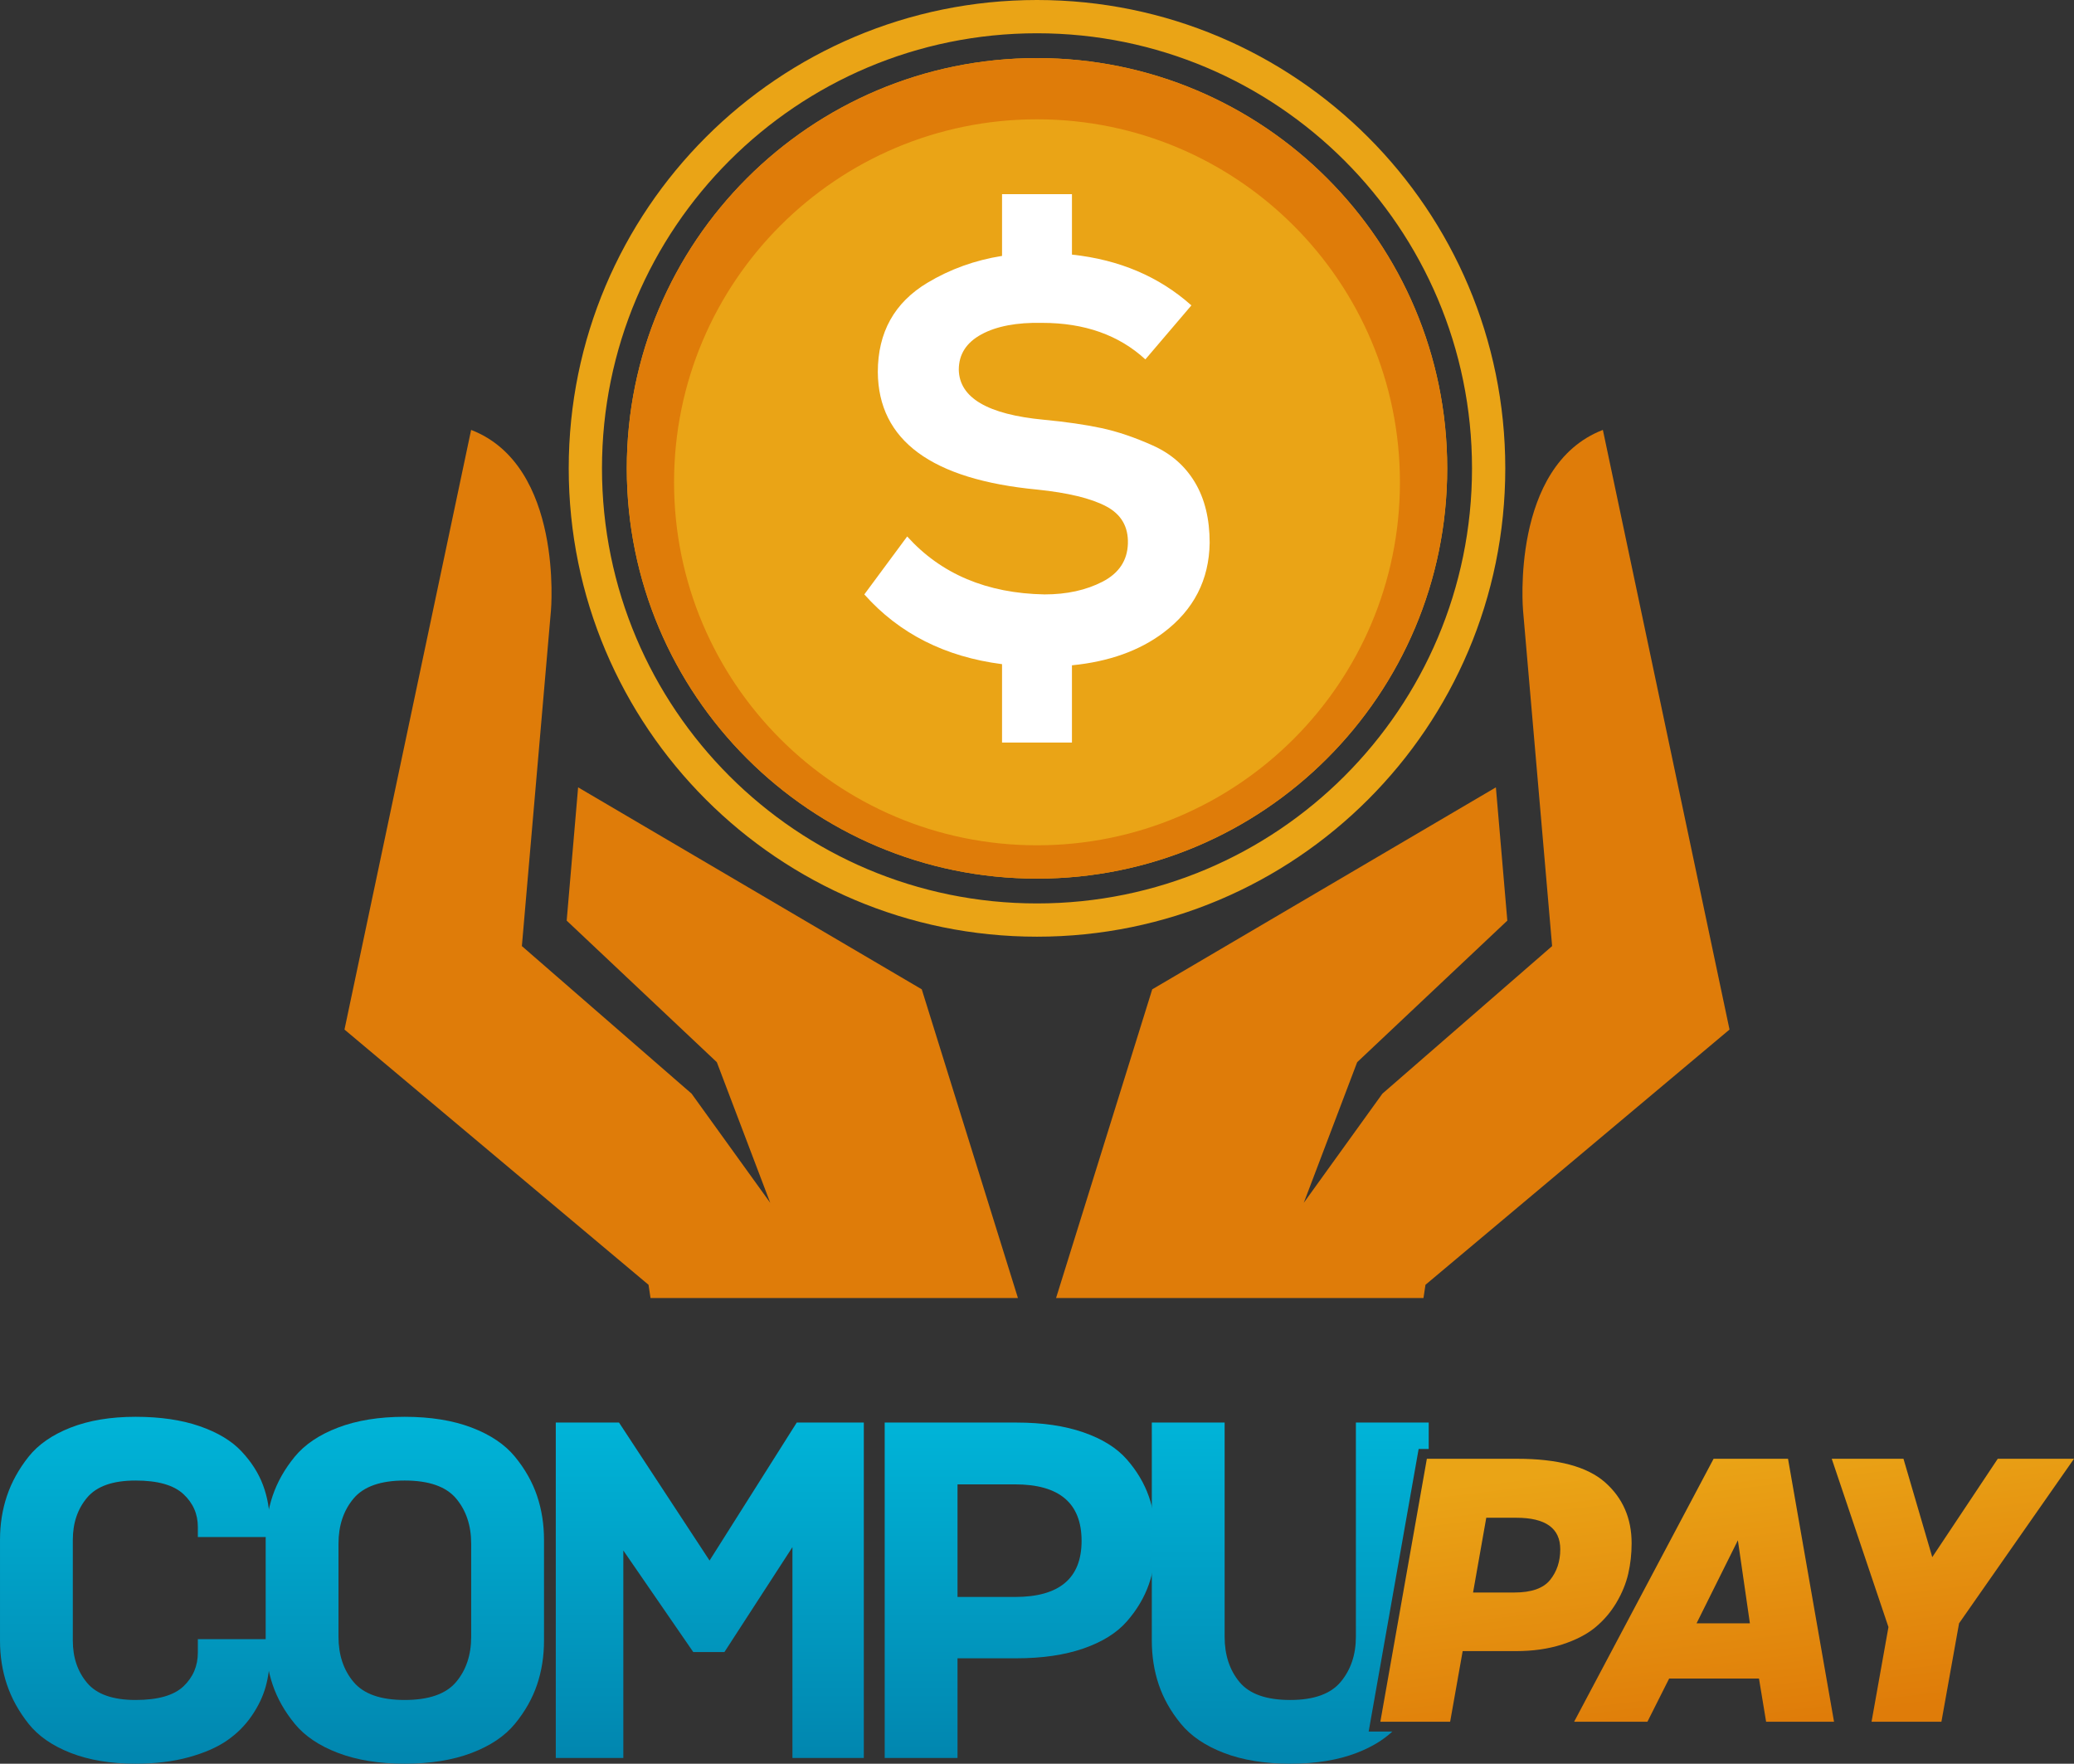 <?xml version="1.0" encoding="UTF-8"?>
<!DOCTYPE svg PUBLIC "-//W3C//DTD SVG 1.1//EN" "http://www.w3.org/Graphics/SVG/1.1/DTD/svg11.dtd">
<!-- Creator: CorelDRAW -->
<svg xmlns="http://www.w3.org/2000/svg" xml:space="preserve" width="760.258mm" height="646.414mm" version="1.1" style="shape-rendering:geometricPrecision; text-rendering:geometricPrecision; image-rendering:optimizeQuality; fill-rule:evenodd; clip-rule:evenodd"
viewBox="0 0 14760.83 12550.49"
 xmlns:xlink="http://www.w3.org/1999/xlink"
 xmlns:xodm="http://www.corel.com/coreldraw/odm/2003">
 <rect x="0" y="0" width="14760.83" height="12550.49" fill="#333333" stroke="none"/>
 <defs>
  <style type="text/css">
   <![CDATA[
    .fil2 {fill:#DF7C09}
    .fil0 {fill:#EAA416}
    .fil1 {fill:white;fill-rule:nonzero}
    .fil7 {fill:url(#id0)}
    .fil6 {fill:url(#id1);fill-rule:nonzero}
    .fil8 {fill:url(#id2);fill-rule:nonzero}
    .fil3 {fill:url(#id3);fill-rule:nonzero}
    .fil5 {fill:url(#id4);fill-rule:nonzero}
    .fil4 {fill:url(#id5);fill-rule:nonzero}
   ]]>
  </style>
  <linearGradient id="id0" gradientUnits="userSpaceOnUse" x1="9182.86" y1="12550.49" x2="9182.86" y2="10122.91">
   <stop offset="0" style="stop-opacity:1; stop-color:#0186AF"/>
   <stop offset="1" style="stop-opacity:1; stop-color:#00B4D8"/>
  </linearGradient>
  <linearGradient id="id1" gradientUnits="userSpaceOnUse" xlink:href="#id0" x1="7261.34" y1="12509.57" x2="7261.34" y2="10122.91">
  </linearGradient>
  <linearGradient id="id2" gradientUnits="userSpaceOnUse" x1="12409.79" y1="12284.29" x2="12175.13" y2="10348.19">
   <stop offset="0" style="stop-opacity:1; stop-color:#DF7C09"/>
   <stop offset="1" style="stop-opacity:1; stop-color:#EAA416"/>
  </linearGradient>
  <linearGradient id="id3" gradientUnits="userSpaceOnUse" xlink:href="#id0" x1="959.78" y1="12550.49" x2="959.78" y2="10082">
  </linearGradient>
  <linearGradient id="id4" gradientUnits="userSpaceOnUse" xlink:href="#id0" x1="5051.71" y1="12509.57" x2="5051.71" y2="10122.91">
  </linearGradient>
  <linearGradient id="id5" gradientUnits="userSpaceOnUse" xlink:href="#id0" x1="2881.3" y1="12550.49" x2="2881.3" y2="10082">
  </linearGradient>
 </defs>
 <g id="Capa_x0020_1">
  <g id="_1907696683520">
   <path class="fil0" d="M7380.39 0c1840.68,0 3332.8,1492.12 3332.8,3332.75 0,1840.63 -1492.12,3332.75 -3332.8,3332.75 -1840.6,0 -3332.75,-1492.12 -3332.75,-3332.75 0,-1840.64 1492.16,-3332.75 3332.75,-3332.75zm0 236.75c1709.93,0 3096.04,1386.11 3096.04,3096 0,1709.94 -1386.11,3096.09 -3096.04,3096.09 -1709.9,0 -3096.04,-1386.15 -3096.04,-3096.09 0,-1709.9 1386.15,-3096 3096.04,-3096z"/>
   <path class="fil0" d="M7380.39 413.33c1612.39,0 2919.47,1307.08 2919.47,2919.43 0,1612.43 -1307.08,2919.51 -2919.47,2919.51 -1612.35,0 -2919.47,-1307.08 -2919.47,-2919.51 0,-1612.35 1307.12,-2919.43 2919.47,-2919.43z"/>
   <path class="fil1" d="M8479.28 2173.18c-229.58,-204.89 -513,-325.37 -850.13,-361.45l0 -430.09 -497.48 0 0 439.43c-192.54,30.45 -369.58,94.21 -531.01,191.09 -235.42,141.25 -353.15,353.1 -353.15,635.65 3.67,485.93 382.3,764.68 1135.72,836.2 218.49,22.65 381.42,62.18 488.73,118.65 107.35,56.51 159.18,145.05 155.39,265.61 -3.75,120.52 -64.01,210.94 -180.79,271.24 -116.81,60.22 -254.27,90.33 -412.49,90.33 -410.57,-7.55 -736.45,-145.05 -977.5,-412.41l-305.1 412.41c248.18,278.91 574.97,444.27 980.2,496.32l0 557.83 497.48 0 0 -549.69c263.27,-25.94 480.72,-103.68 652.46,-233.25 214.69,-161.98 323.91,-374.79 327.71,-638.44 0,-169.53 -34.82,-312.65 -104.51,-429.47 -69.73,-116.77 -169.52,-204.39 -299.52,-262.73 -129.91,-58.34 -252.39,-99.8 -367.2,-124.28 -114.89,-24.44 -251.47,-44.25 -409.7,-59.3 -399.31,-37.7 -600.83,-156.39 -604.54,-355.98 0,-109.22 53.63,-193.05 161.02,-251.43 107.39,-58.39 251.43,-85.7 432.22,-81.91 301.4,0 546.24,86.58 734.61,259.86l327.58 -384.18z"/>
   <path class="fil2" d="M4797.34 3432.09c0,-1426.6 1156.44,-2583.05 2583.05,-2583.05 1426.6,0 2583.05,1156.44 2583.05,2583.05 0,1426.6 -1156.45,2583.05 -2583.05,2583.05 -1426.6,0 -2583.05,-1156.44 -2583.05,-2583.05zm5502.52 -99.34c0,-1612.35 -1307.08,-2919.43 -2919.47,-2919.43 -1612.39,0 -2919.47,1307.08 -2919.47,2919.43 0,1612.43 1307.08,2919.51 2919.47,2919.51 1612.39,0 2919.47,-1307.08 2919.47,-2919.51z"/>
   <path class="fil2" d="M11407.8 3059.26l901.34 4267.04 -2163.97 1816.32 -14.18 94.25 -2614.91 0 684.48 -2196.79 2445.8 -1437.28 81.36 948.34 -1068.7 1007.56 -379.88 1000.39 559.5 -776.57 1207.91 -1050.14 -206.85 -2387.66c0,0 -91.21,-1030.83 568.09,-1285.48z"/>
   <path class="fil2" d="M3353.06 3059.26l-901.36 4267.04 2163.99 1816.32 14.18 94.25 2614.91 0 -684.48 -2196.79 -2445.8 -1437.28 -81.36 948.34 1068.66 1007.52 379.92 1000.43 -559.54 -776.57 -1207.91 -1050.14 206.89 -2387.66c0,0 91.17,-1030.83 -568.09,-1285.48z"/>
  </g>
  <g id="_1907696684864">
   <path class="fil3" d="M1408.13 11664.01l511.43 0 0 122.74c0,75.01 -9.66,147.18 -28.98,216.5 -19.32,69.33 -52.28,138.09 -98.88,206.27 -46.6,68.19 -105.13,126.72 -175.59,175.59 -70.46,48.87 -161.38,88.65 -272.76,119.33 -111.38,30.69 -237.53,46.03 -378.46,46.03 -177.3,0 -331.29,-25.57 -461.99,-76.71 -130.7,-51.14 -230.71,-120.47 -300.04,-207.98 -69.33,-87.51 -120.47,-180.14 -153.43,-277.88 -32.96,-97.74 -49.44,-202.3 -49.44,-313.68l0 -716c0,-111.38 16.48,-215.94 49.44,-313.68 32.96,-97.74 84.1,-190.36 153.43,-277.88 69.33,-87.51 169.34,-156.84 300.04,-207.98 130.7,-51.14 284.69,-76.71 461.99,-76.71 175.02,0 326.74,22.16 455.17,66.49 128.42,44.32 227.87,103.99 298.33,179 70.46,75.01 121.61,155.13 153.43,240.37 31.82,85.24 47.73,175.59 47.73,271.06l0 98.88 -511.43 0 0 -71.6c0,-93.19 -34.66,-171.61 -103.99,-235.26 -69.33,-63.64 -182.41,-95.47 -339.25,-95.47 -161.38,0 -276.17,40.35 -344.36,121.04 -68.19,80.69 -102.28,181.27 -102.28,301.74l0 716c0,120.47 34.1,221.05 102.28,301.74 68.19,80.69 182.98,121.04 344.36,121.04 159.11,0 272.76,-32.39 340.95,-97.17 68.19,-64.78 102.29,-144.9 102.29,-240.37l0 -95.47z"/>
   <path class="fil4" d="M2879.59 12550.49c-181.84,0 -339.81,-25.57 -473.92,-76.71 -134.11,-51.14 -236.96,-120.47 -308.56,-207.98 -71.6,-87.51 -123.88,-180.14 -156.84,-277.88 -32.96,-97.74 -49.44,-202.3 -49.44,-313.68l0 -716c0,-111.38 16.48,-215.94 49.44,-313.68 32.96,-97.74 85.24,-190.36 156.84,-277.88 71.6,-87.51 174.45,-156.84 308.56,-207.98 134.11,-51.14 292.08,-76.71 473.92,-76.71 184.11,0 343.23,25.57 477.33,76.71 134.11,51.14 236.96,120.47 308.56,207.98 71.6,87.51 123.88,180.14 156.84,277.88 32.96,97.74 49.44,202.3 49.44,313.68l0 716c0,111.38 -16.48,215.94 -49.44,313.68 -32.96,97.74 -85.24,190.36 -156.84,277.88 -71.6,87.51 -174.45,156.84 -308.56,207.98 -134.11,51.14 -293.22,76.71 -477.33,76.71zm0 -453.47c172.75,0 294.92,-42.62 366.52,-127.86 71.6,-85.24 107.4,-192.64 107.4,-322.2l0 -661.44c0,-129.56 -35.8,-236.96 -107.4,-322.2 -71.6,-85.24 -193.77,-127.86 -366.52,-127.86 -170.47,0 -291.51,42.62 -363.11,127.86 -71.6,85.24 -107.4,192.64 -107.4,322.2l0 661.44c0,129.56 35.8,236.96 107.4,322.2 71.6,85.24 192.64,127.86 363.11,127.86z"/>
   <polygon class="fil5" points="4934.09,11756.07 4436.3,11033.25 4436.3,12509.57 3955.55,12509.57 3955.55,10122.91 4405.61,10122.91 5050.01,11104.85 5670.54,10122.91 6147.87,10122.91 6147.87,12509.57 5639.86,12509.57 5639.86,11009.38 5155.7,11756.07 "/>
   <path class="fil6" d="M7234.06 11800.39l-419.37 0 0 709.18 -518.25 0 0 -2386.66 937.62 0c184.11,0 343.22,23.3 477.33,69.9 134.11,46.6 236.96,110.81 308.56,192.64 71.6,81.83 123.88,169.91 156.84,264.24 32.96,94.33 49.44,198.32 49.44,311.97 0,113.65 -16.48,217.64 -49.44,311.97 -32.96,94.33 -85.24,182.41 -156.84,264.24 -71.6,81.83 -174.45,146.04 -308.56,192.64 -134.11,46.6 -293.22,69.9 -477.33,69.9zm-10.23 -1237.65l-409.14 0 0 801.23 409.14 0c315.95,0 473.92,-132.97 473.92,-398.91 0,-268.21 -157.97,-402.32 -473.92,-402.32z"/>
   <path class="fil7" d="M8197.51 10122.91l518.25 0 0 1524.05c0,129.56 35.23,236.96 105.7,322.2 70.46,85.24 190.93,127.86 361.41,127.86 168.2,0 288.11,-43.19 359.7,-129.56 71.6,-86.37 107.4,-193.2 107.4,-320.49l0 -1524.05 518.25 0 0 187.92 -71.64 0 -355.72 2010.83 168.57 0c-66.26,61.68 -151.04,112.38 -254.33,152.11 -132.97,51.14 -290.38,76.71 -472.22,76.71 -181.84,0 -339.25,-25.57 -472.22,-76.71 -132.97,-51.14 -235.26,-120.47 -306.85,-207.98 -71.6,-87.51 -123.88,-180.14 -156.84,-277.88 -32.96,-97.74 -49.44,-202.3 -49.44,-313.68l0 -1551.33z"/>
   <path class="fil8" d="M10789.09 11749.29l-379.14 0 -89.11 502.55 -496.76 0 331.03 -1871.21 642 0c290.48,0 498.99,55.69 625.52,167.07 126.53,111.38 189.79,256.18 189.79,434.39 0,74.85 -8.02,147.02 -24.06,216.52 -16.04,69.5 -44.11,138.11 -84.21,205.83 -40.1,67.72 -90.44,126.53 -151.03,176.43 -60.59,49.9 -139.45,90.44 -236.57,121.63 -97.12,31.19 -206.28,46.78 -327.46,46.78zm2.67 -948.97l-213.85 0 -94 531.96 294.05 0c121.63,0 206.28,-29.85 254.39,-89.55 48.12,-59.7 72.18,-132.32 72.18,-217.86 0,-149.7 -104.25,-224.54 -312.76,-224.54zm1662.42 751.16l-85.54 -590.77 -294.05 590.77 379.59 0zm115.39 700.37l-50.79 -307.41 -639.33 0 -154.6 307.41 -521.71 0 992.63 -1871.21 529.73 0 327.46 1871.21 -483.4 0zm1247.63 0l-497.21 0 120.29 -673.63 -403.65 -1197.57 510.57 0 204.94 699.92 466.02 -699.92 542.65 0 -817.98 1170.84 -125.64 700.37z"/>
  </g>
 </g>
</svg>
